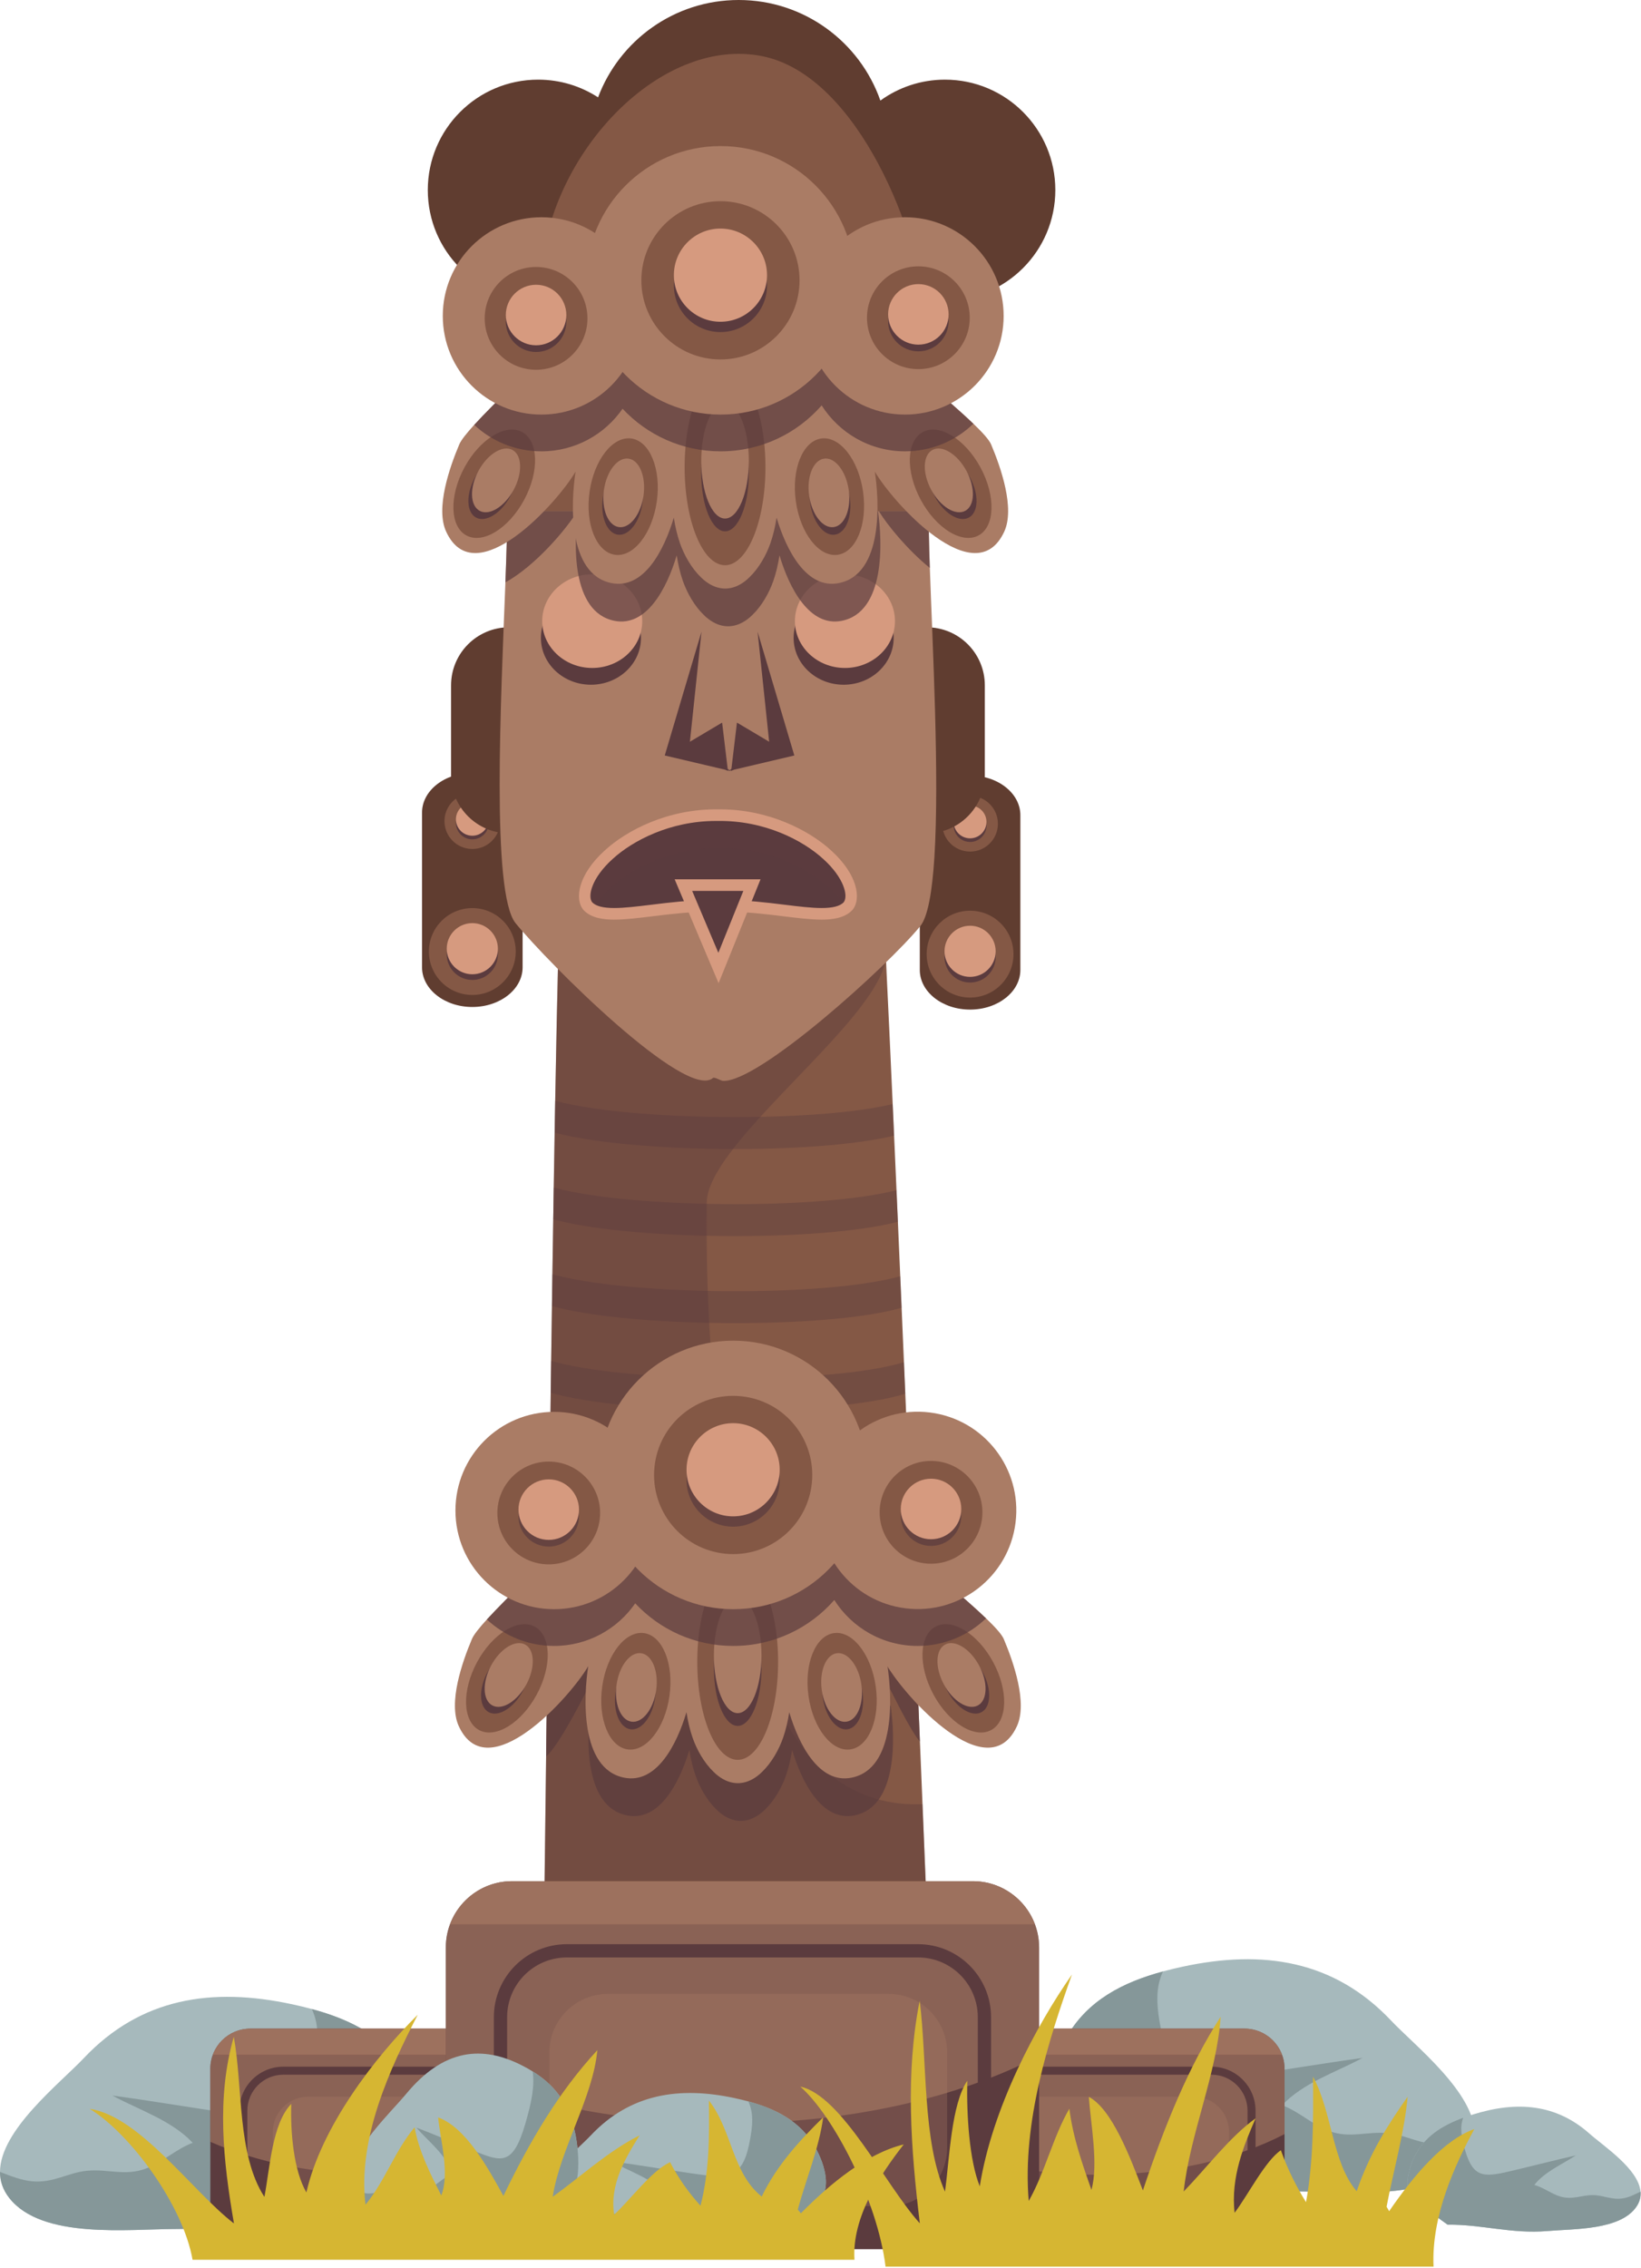 <svg width="579" height="800" viewBox="0 0 579 800" fill="none" xmlns="http://www.w3.org/2000/svg">
<path d="M520.374 752.795C520.381 755.984 519.391 759.088 517.082 762.017C505.54 776.652 475.119 772.933 458.254 772.933C435.127 772.933 415.766 764.801 394.363 763.289L377.485 748.823C366.208 742.572 371.283 727.425 376.213 718.685C383.687 705.443 396.363 699.126 410.347 695.346C412.62 694.726 414.935 694.171 417.261 693.671C445.656 687.547 470.707 691.423 490.802 712.657C499.26 721.597 520.362 738.064 520.374 752.795Z" fill="#A6B9BC"/>
<path d="M520.374 752.795C520.381 755.984 519.391 759.088 517.082 762.017C505.54 776.652 475.119 772.933 458.254 772.933C435.127 772.933 415.766 764.801 394.363 763.289L377.485 748.823C366.208 742.572 371.283 727.425 376.213 718.685C383.687 705.443 396.363 699.126 410.347 695.346C407.677 701.042 407.833 707.425 409.998 717.54C413.893 735.695 421.764 734.682 440.172 731.976C453.752 729.987 466.983 727.732 480.731 725.858C471.165 731.018 459.858 734.592 452.378 742.53C458.176 744.682 463.228 749.486 468.766 751.571C476.276 754.386 482.087 751.685 489.627 752.385C496.33 753.006 501.399 756.743 508.885 756.116C512.846 755.785 516.594 754.23 520.374 752.795Z" fill="#859799"/>
<path d="M578.835 773.014C578.989 774.748 578.598 776.484 577.48 778.186C571.895 786.692 555.171 786.108 545.997 786.905C533.417 787.999 522.5 784.492 510.786 784.681L500.922 777.61C494.492 774.743 496.536 766.264 498.805 761.277C502.244 753.721 508.84 749.685 516.268 746.968C517.475 746.523 518.707 746.111 519.95 745.729C535.105 741.055 548.915 741.979 560.851 752.579C565.874 757.043 578.131 765.002 578.835 773.014Z" fill="#A6B9BC"/>
<path d="M578.835 773.014C578.989 774.748 578.598 776.484 577.48 778.186C571.895 786.692 555.171 786.108 545.997 786.905C533.417 787.999 522.5 784.492 510.786 784.681L500.922 777.61C494.492 774.743 496.536 766.264 498.805 761.277C502.244 753.721 508.84 749.685 516.268 746.968C515.086 750.192 515.472 753.657 517.128 759.056C520.105 768.747 524.339 767.824 534.223 765.481C541.517 763.757 548.606 761.905 555.997 760.236C551.037 763.495 545.055 765.974 541.362 770.646C544.618 771.542 547.593 773.916 550.704 774.789C554.923 775.965 557.955 774.221 562.09 774.245C565.764 774.266 568.7 776.059 572.742 775.364C574.88 774.996 576.847 773.973 578.835 773.014Z" fill="#859799"/>
<path d="M3.6847e-05 766.058C-0.007 769.247 0.983 772.351 3.292 775.28C14.834 789.914 45.254 786.196 62.12 786.196C85.248 786.196 104.608 778.065 126.012 776.552L142.889 762.086C154.166 755.835 149.091 740.688 144.161 731.948C136.687 718.705 124.011 712.388 110.027 708.609C107.755 707.988 105.441 707.434 103.113 706.934C74.718 700.81 49.668 704.685 29.572 725.921C21.114 734.86 0.012 751.326 3.6847e-05 766.058Z" fill="#A6B9BC"/>
<path d="M3.6847e-05 766.058C-0.007 769.247 0.983 772.351 3.292 775.28C14.834 789.914 45.254 786.196 62.12 786.196C85.248 786.196 104.608 778.065 126.012 776.552L142.889 762.086C154.166 755.835 149.091 740.688 144.161 731.948C136.687 718.705 124.011 712.388 110.027 708.609C112.697 714.305 112.541 720.688 110.376 730.802C106.483 748.957 98.611 747.944 80.203 745.238C66.622 743.249 53.392 740.995 39.644 739.12C49.21 744.28 60.517 747.854 67.997 755.792C62.199 757.944 57.148 762.748 51.608 764.834C44.098 767.649 38.288 764.948 30.747 765.648C24.044 766.268 18.975 770.006 11.489 769.379C7.528 769.047 3.779 767.493 3.6847e-05 766.058Z" fill="#859799"/>
<path d="M184.394 341.187C184.394 348.912 176.451 355.176 166.652 355.176C156.853 355.176 148.91 348.913 148.91 341.187V286.597C148.91 278.871 156.853 272.608 166.652 272.608C176.451 272.608 184.394 278.871 184.394 286.597V341.187Z" fill="#603D30"/>
<path d="M181.97 335.615C181.97 344.075 175.112 350.934 166.651 350.934C158.191 350.934 151.332 344.075 151.332 335.615C151.332 327.154 158.191 320.296 166.651 320.296C175.112 320.296 181.97 327.154 181.97 335.615Z" fill="#845845"/>
<path d="M175.671 336.614C175.671 341.595 171.633 345.633 166.651 345.633C161.669 345.633 157.631 341.594 157.631 336.614C157.631 331.632 161.669 327.594 166.651 327.594C171.633 327.594 175.671 331.632 175.671 336.614Z" fill="#5B3B3E"/>
<path d="M175.671 334.616C175.671 339.598 171.633 343.636 166.651 343.636C161.669 343.636 157.631 339.598 157.631 334.616C157.631 329.635 161.669 325.596 166.651 325.596C171.633 325.596 175.671 329.635 175.671 334.616Z" fill="#D69A7F"/>
<path d="M176.472 289.626C176.472 295.05 172.075 299.447 166.651 299.447C161.228 299.447 156.83 295.051 156.83 289.626C156.83 284.203 161.228 279.805 166.651 279.805C172.075 279.805 176.472 284.202 176.472 289.626Z" fill="#845845"/>
<path d="M172.435 290.267C172.435 293.461 169.846 296.049 166.652 296.049C163.459 296.049 160.869 293.46 160.869 290.267C160.869 287.074 163.458 284.485 166.652 284.485C169.846 284.484 172.435 287.073 172.435 290.267Z" fill="#5B3B3E"/>
<path d="M172.435 288.986C172.435 292.179 169.846 294.768 166.652 294.768C163.459 294.768 160.869 292.179 160.869 288.986C160.869 285.792 163.458 283.203 166.652 283.203C169.846 283.203 172.435 285.792 172.435 288.986Z" fill="#D69A7F"/>
<path d="M360.018 342.106C360.018 349.832 352.076 356.095 342.277 356.095C332.478 356.095 324.535 349.832 324.535 342.106V287.516C324.535 279.79 332.478 273.527 342.277 273.527C352.076 273.527 360.018 279.79 360.018 287.516V342.106Z" fill="#603D30"/>
<path d="M357.595 336.534C357.595 344.994 350.737 351.853 342.277 351.853C333.816 351.853 326.958 344.994 326.958 336.534C326.958 328.073 333.817 321.215 342.277 321.215C350.737 321.214 357.595 328.073 357.595 336.534Z" fill="#845845"/>
<path d="M351.297 337.532C351.297 342.513 347.259 346.552 342.277 346.552C337.295 346.552 333.257 342.513 333.257 337.532C333.257 332.551 337.295 328.512 342.277 328.512C347.259 328.512 351.297 332.551 351.297 337.532Z" fill="#5B3B3E"/>
<path d="M351.297 335.535C351.297 340.517 347.259 344.555 342.277 344.555C337.295 344.555 333.257 340.517 333.257 335.535C333.257 330.554 337.295 326.515 342.277 326.515C347.259 326.515 351.297 330.553 351.297 335.535Z" fill="#D69A7F"/>
<path d="M352.097 290.545C352.097 295.968 347.701 300.366 342.278 300.366C336.854 300.366 332.455 295.969 332.455 290.545C332.455 285.121 336.854 280.724 342.278 280.724C347.701 280.724 352.097 285.121 352.097 290.545Z" fill="#845845"/>
<path d="M348.059 291.185C348.059 294.379 345.47 296.968 342.278 296.968C339.083 296.968 336.494 294.379 336.494 291.185C336.494 287.992 339.083 285.403 342.278 285.403C345.471 285.403 348.059 287.992 348.059 291.185Z" fill="#5B3B3E"/>
<path d="M348.059 289.905C348.059 293.098 345.47 295.687 342.278 295.687C339.083 295.687 336.494 293.098 336.494 289.905C336.494 286.711 339.083 284.122 342.278 284.122C345.471 284.122 348.059 286.711 348.059 289.905Z" fill="#D69A7F"/>
<path d="M333.419 28.092C324.903 28.092 317.034 30.833 310.625 35.47C303.392 14.817 283.74 0 260.617 0C237.92 0 218.564 14.276 211.017 34.337C204.928 30.392 197.675 28.093 189.879 28.093C168.376 28.093 150.941 45.526 150.941 67.032C150.941 88.537 168.375 105.97 189.879 105.97C203.165 105.97 214.888 99.312 221.917 89.156C231.586 99.498 245.343 105.97 260.617 105.97C276.531 105.97 290.798 98.944 300.509 87.836C307.412 98.732 319.566 105.97 333.418 105.97C354.923 105.97 372.356 88.537 372.356 67.032C372.357 45.525 354.924 28.092 333.419 28.092Z" fill="#603D30"/>
<path d="M198.278 296.751C201.212 229.284 181.996 156.68 191.604 90.558C197.453 50.325 234.717 12.931 268.965 19.816C303.064 26.674 324.824 83.809 326.23 110.415C330.29 187.183 309.069 267.689 312.876 344.361C313.394 354.774 314.11 370.312 314.971 389.418C315.128 393.007 315.299 396.719 315.47 400.554C315.741 406.681 316.022 413.11 316.316 419.79C316.472 423.427 316.636 427.139 316.806 430.92C317.072 437.15 317.352 443.571 317.639 450.143C317.796 453.8 317.953 457.506 318.116 461.259C318.39 467.544 318.662 473.951 318.942 480.461C319.099 484.132 319.263 487.838 319.42 491.57C320.941 527.169 322.545 565.164 324.06 601.657C324.238 605.875 324.408 610.071 324.578 614.24C324.885 621.705 325.193 629.089 325.493 636.349C327.233 678.588 328.783 716.862 329.854 744.424C330.665 765.372 331.212 780.14 331.347 785.755H190.164C190.437 780.249 190.731 765.591 191.058 744.581C191.542 713.676 192.088 669.015 192.689 619.529C192.763 613.633 192.839 607.676 192.906 601.658C193.35 565.69 193.814 527.805 194.312 491.236C194.366 487.476 194.415 483.737 194.468 480.018C194.557 473.502 194.645 467.046 194.742 460.659C194.796 456.899 194.851 453.16 194.905 449.448C195.001 442.897 195.096 436.428 195.199 430.075C195.259 426.295 195.314 422.556 195.376 418.864C195.479 412.266 195.588 405.803 195.696 399.505C195.765 395.704 195.827 391.965 195.894 388.294C196.619 347.891 197.395 315.348 198.222 298.016C198.243 297.59 198.264 297.174 198.278 296.751Z" fill="#845845"/>
<path d="M207.256 273.45C207.256 284.756 198.09 293.921 186.784 293.921H179.622C168.316 293.921 159.151 284.756 159.151 273.45V241.723C159.151 230.417 168.317 221.251 179.622 221.251H186.784C198.09 221.251 207.256 230.416 207.256 241.723V273.45Z" fill="#603D30"/>
<path d="M347.476 273.45C347.476 284.756 338.31 293.921 327.005 293.921H319.843C308.536 293.921 299.371 284.756 299.371 273.45V241.723C299.371 230.417 308.536 221.251 319.843 221.251H327.005C338.31 221.251 347.476 230.416 347.476 241.723V273.45Z" fill="#603D30"/>
<g opacity="0.4">
<path d="M315.469 400.554C287.893 407.296 222.747 406.702 195.697 399.503C195.766 395.702 195.828 391.963 195.895 388.292C222.898 395.41 287.185 396.01 314.97 389.418C315.127 393.007 315.298 396.719 315.469 400.554Z" fill="#5B3B3E"/>
</g>
<g opacity="0.4">
<path d="M316.806 430.92C289.894 438.065 222.366 437.525 195.201 430.073C195.261 426.293 195.316 422.554 195.378 418.862C222.495 426.225 289.143 426.778 316.316 419.79C316.471 423.427 316.636 427.14 316.806 430.92Z" fill="#5B3B3E"/>
</g>
<g opacity="0.4">
<path d="M318.116 461.258C292.015 468.826 222.052 468.348 194.743 460.657C194.797 456.897 194.852 453.158 194.906 449.446C222.161 457.048 291.217 457.546 317.638 450.142C317.796 453.8 317.953 457.505 318.116 461.258Z" fill="#5B3B3E"/>
</g>
<path opacity="0.4" d="M329.853 744.424C288.064 748.818 244.658 749.644 205.387 745.836C200.692 745.379 195.903 744.977 191.058 744.581C191.542 713.676 192.088 669.015 192.689 619.529C192.763 613.633 192.839 607.676 192.906 601.658C193.35 565.69 193.814 527.805 194.312 491.236C194.366 487.476 194.415 483.737 194.468 480.018C194.557 473.502 194.645 467.046 194.742 460.659C194.796 456.899 194.851 453.16 194.905 449.448C195.001 442.897 195.096 436.428 195.199 430.075C195.259 426.295 195.314 422.556 195.376 418.864C195.479 412.266 195.588 405.803 195.696 399.505C195.765 395.704 195.827 391.965 195.894 388.294C196.619 347.891 197.395 315.348 198.222 298.016C198.241 297.593 198.263 297.177 198.277 296.754L252.096 317.648C256.552 329.706 312.607 323.504 312.668 336.408C312.77 358.196 249.653 402.345 249.365 424.133C248.867 462.114 251.781 502.627 258.878 539.762C264.357 568.428 267.864 606.519 293.044 626.116C303.156 633.984 314.211 636.836 325.491 636.352C327.233 678.588 328.782 716.862 329.853 744.424Z" fill="#5B3B3E"/>
<g opacity="0.4">
<path d="M319.419 491.569C294.294 499.58 221.771 499.177 194.312 491.235C194.367 487.475 194.416 483.736 194.469 480.017C221.873 487.871 293.435 488.301 318.942 480.46C319.099 484.132 319.262 487.837 319.419 491.569Z" fill="#5B3B3E"/>
</g>
<path d="M329.683 302.401C328.918 314.39 327.404 323.344 324.709 326.646C313.245 340.716 267.642 381.946 255.051 381.229C254.335 381.188 252.083 379.769 251.571 380.205C242.147 388.359 193.384 339.693 181.92 325.622C173.275 315.018 176.769 246.289 178.324 205.408C178.735 194.531 179.014 185.625 178.885 180.31H327.772C327.614 184.52 327.772 191.548 328.078 200.324C329.055 228.281 331.49 273.926 329.683 302.401Z" fill="#AA7C65"/>
<path d="M299.177 319.652C298.986 319.85 298.788 320.027 298.57 320.198C291.815 325.575 273.206 318.915 253.315 319.569C234.325 318.942 216.494 324.987 209.043 320.852C208.443 320.524 207.91 320.129 207.447 319.651C204.745 316.464 206.628 308.842 214.734 301.507C222.616 294.26 236.721 287.299 253.316 287.518C269.913 287.299 284.016 294.26 291.897 301.507C300.002 308.843 301.878 316.465 299.177 319.652Z" fill="#5B3B3E"/>
<path opacity="0.6" d="M298.57 320.198C291.815 325.575 273.206 318.915 253.315 319.569C234.325 318.942 216.494 324.987 209.043 320.852C210.421 318.375 212.523 315.721 215.417 313.107C223.298 305.86 237.403 298.9 253.998 299.118C270.593 298.899 284.699 305.86 292.58 313.107C295.213 315.496 297.192 317.912 298.57 320.198Z" fill="#5B3B3E"/>
<path d="M289.893 324.36C286.005 324.36 281.313 323.785 276.346 323.176C270.206 322.423 263.249 321.57 256.146 321.57C255.211 321.57 254.279 321.585 253.38 321.615L253.313 321.617L253.245 321.615C252.346 321.586 251.415 321.57 250.481 321.57C243.379 321.57 236.421 322.423 230.283 323.175C225.315 323.784 220.622 324.359 216.734 324.359C213.488 324.359 208.841 324.019 205.979 321.077L205.888 320.976C202.573 317.076 204.065 308.395 213.357 299.986C221.102 292.867 235.742 285.222 253.339 285.471C253.545 285.468 253.809 285.466 254.068 285.466C271.326 285.466 285.641 292.973 293.283 299.997C302.561 308.395 304.053 317.076 300.74 320.976L300.646 321.078C297.784 324.02 293.138 324.36 289.893 324.36ZM256.146 317.476C263.498 317.476 270.589 318.346 276.844 319.112C281.894 319.731 286.257 320.266 289.893 320.266C293.822 320.266 296.292 319.633 297.659 318.276C299.383 316.121 297.878 309.68 290.523 303.022C283.332 296.412 269.762 289.331 253.339 289.566C253.043 289.563 252.8 289.561 252.557 289.561C236.476 289.561 223.188 296.509 216.114 303.012C208.746 309.68 207.24 316.121 208.966 318.276C210.332 319.633 212.804 320.266 216.732 320.266C220.37 320.266 224.731 319.731 229.781 319.112C236.037 318.346 243.128 317.476 250.479 317.476C251.436 317.476 252.389 317.492 253.312 317.521C254.237 317.492 255.189 317.476 256.146 317.476Z" fill="#D69A7F"/>
<path d="M241.13 312.187L253.502 341.428L265.31 312.187H241.13Z" fill="#5B3B3E"/>
<path d="M253.545 346.786L238.041 310.139H268.344L253.545 346.786ZM244.219 314.234L253.459 336.07L262.276 314.234H244.219Z" fill="#D69A7F"/>
<path d="M226.155 224.99C226.155 234.116 218.252 241.513 208.504 241.513C198.755 241.513 190.853 234.115 190.853 224.99C190.853 215.864 198.756 208.465 208.504 208.465C218.252 208.465 226.155 215.863 226.155 224.99Z" fill="#5B3B3E"/>
<path d="M226.61 219.075C226.61 228.201 218.707 235.599 208.959 235.599C199.212 235.599 191.309 228.201 191.309 219.075C191.309 209.949 199.212 202.551 208.959 202.551C218.707 202.551 226.61 209.949 226.61 219.075Z" fill="#D69A7F"/>
<path d="M315.317 224.99C315.317 234.116 307.417 241.513 297.669 241.513C287.921 241.513 280.016 234.115 280.016 224.99C280.016 215.864 287.921 208.465 297.669 208.465C307.417 208.465 315.317 215.863 315.317 224.99Z" fill="#5B3B3E"/>
<path d="M315.774 219.075C315.774 228.201 307.871 235.599 298.123 235.599C288.375 235.599 280.471 228.201 280.471 219.075C280.471 209.949 288.375 202.551 298.123 202.551C307.871 202.551 315.774 209.949 315.774 219.075Z" fill="#D69A7F"/>
<path d="M247.511 222.796L234.546 266.467L257.746 271.927L243.417 261.691L247.511 222.796Z" fill="#5B3B3E"/>
<path d="M267.299 222.796L280.265 266.467L257.063 271.927L271.393 261.691L267.299 222.796Z" fill="#5B3B3E"/>
<path d="M240.232 263.51L254.79 254.867L256.837 271.927L240.232 263.51Z" fill="#5B3B3E"/>
<path d="M274.579 263.51L260.022 254.867L257.975 271.927L274.579 263.51Z" fill="#5B3B3E"/>
<path opacity="0.7" d="M203.703 180.311C199.738 186.78 188.828 199.622 178.324 205.409C178.735 194.532 179.014 185.626 178.885 180.311H203.703Z" fill="#5B3B3E"/>
<path opacity="0.7" d="M309.791 180.311C311.32 190.935 312.48 215.89 296.997 218.967C285.622 221.233 278.484 207.455 275.031 195.882C274.547 199.021 273.844 202.044 272.861 204.876C271.395 209.079 268.809 213.685 265.492 216.879C264.939 217.439 264.346 217.957 263.704 218.435C261.623 219.971 259.597 220.721 257.651 220.864C257.569 220.871 257.495 220.878 257.412 220.885C257.242 220.891 257.064 220.899 256.894 220.899C256.723 220.899 256.553 220.892 256.382 220.885C256.3 220.878 256.225 220.871 256.144 220.864C254.2 220.721 252.165 219.977 250.09 218.435C249.449 217.958 248.856 217.439 248.303 216.879C244.986 213.686 242.4 209.079 240.932 204.876C239.95 202.044 239.248 199.021 238.762 195.882C235.31 207.455 228.172 221.232 216.795 218.967C201.306 215.89 202.466 190.935 204.001 180.311H309.791Z" fill="#5B3B3E"/>
<path opacity="0.7" d="M328.078 200.324C320.211 193.93 313.121 185.257 310.092 180.31H327.772C327.615 184.521 327.772 191.549 328.078 200.324Z" fill="#5B3B3E"/>
<path d="M354.344 187.483C344.121 209.715 314.868 177.07 308.666 166.336C310.242 176.537 311.791 202.515 295.973 205.662C284.591 207.927 277.46 194.15 274 182.577C273.522 185.723 272.82 188.739 271.837 191.571C270.37 195.774 267.784 200.38 264.46 203.574C263.908 204.133 263.321 204.652 262.679 205.129C260.599 206.672 258.572 207.415 256.628 207.559C256.546 207.566 256.464 207.572 256.389 207.58C256.211 207.586 256.041 207.593 255.87 207.593C255.699 207.593 255.529 207.586 255.359 207.58C255.277 207.573 255.195 207.566 255.12 207.559C253.176 207.416 251.141 206.672 249.067 205.129C248.426 204.652 247.831 204.133 247.279 203.574C243.963 200.38 241.37 195.774 239.91 191.571C238.927 188.739 238.224 185.723 237.74 182.577C234.287 194.15 227.149 207.927 215.774 205.662C199.951 202.516 201.5 176.538 203.082 166.336C196.874 177.07 167.626 209.715 157.405 187.483C153.624 179.253 158.585 164.951 162.038 156.769C162.713 155.172 164.726 152.695 167.319 149.856C174.812 141.654 187.149 130.49 185.913 129.31H322.389C321.175 130.47 334.939 141.293 343.447 149.454C346.58 152.456 349.002 155.104 349.706 156.769C353.155 164.95 358.124 179.253 354.344 187.483Z" fill="#AA7C65"/>
<path d="M255.817 199.364C263.69 199.364 270.073 183.886 270.073 164.792C270.073 145.698 263.69 130.22 255.817 130.22C247.943 130.22 241.561 145.698 241.561 164.792C241.561 183.886 247.943 199.364 255.817 199.364Z" fill="#845845"/>
<path d="M264.212 167.046C264.212 178.288 260.454 187.402 255.816 187.402C251.181 187.402 247.423 178.288 247.423 167.046C247.423 155.803 251.181 146.689 255.816 146.689C260.454 146.689 264.212 155.803 264.212 167.046Z" fill="#5B3B3E"/>
<path d="M264.212 162.538C264.212 173.78 260.454 182.894 255.816 182.894C251.181 182.894 247.423 173.78 247.423 162.538C247.423 151.295 251.181 142.181 255.816 142.181C260.454 142.181 264.212 151.296 264.212 162.538Z" fill="#AA7C65"/>
<path d="M231.743 176.848C230.144 188.175 223.536 196.607 216.985 195.683C210.433 194.759 206.417 184.828 208.014 173.5C209.613 162.173 216.221 153.741 222.772 154.665C229.323 155.59 233.34 165.521 231.743 176.848Z" fill="#845845"/>
<path d="M226.675 177.497C225.735 184.165 221.844 189.131 217.986 188.587C214.128 188.042 211.763 182.195 212.705 175.526C213.646 168.857 217.536 163.891 221.393 164.436C225.251 164.98 227.617 170.828 226.675 177.497Z" fill="#5B3B3E"/>
<path d="M227.052 174.823C226.111 181.491 222.22 186.457 218.362 185.913C214.505 185.368 212.14 179.52 213.081 172.852C214.022 166.183 217.913 161.217 221.77 161.762C225.627 162.306 227.994 168.154 227.052 174.823Z" fill="#AA7C65"/>
<path d="M280.801 176.848C282.399 188.175 289.007 196.607 295.559 195.683C302.11 194.759 306.126 184.828 304.529 173.5C302.93 162.173 296.323 153.741 289.771 154.665C283.22 155.59 279.203 165.521 280.801 176.848Z" fill="#845845"/>
<path d="M285.866 177.497C286.807 184.165 290.698 189.131 294.556 188.587C298.414 188.042 300.778 182.195 299.837 175.526C298.896 168.857 295.005 163.891 291.148 164.436C287.292 164.98 284.925 170.828 285.866 177.497Z" fill="#5B3B3E"/>
<path d="M285.49 174.823C286.431 181.491 290.322 186.457 294.179 185.913C298.037 185.368 300.402 179.52 299.462 172.852C298.52 166.183 294.63 161.217 290.773 161.762C286.915 162.306 284.548 168.154 285.49 174.823Z" fill="#AA7C65"/>
<path d="M324.878 176.306C330.302 186.378 339.421 191.998 345.248 188.861C351.072 185.724 351.4 175.016 345.977 164.944C340.553 154.873 331.433 149.252 325.607 152.389C319.782 155.526 319.454 166.235 324.878 176.306Z" fill="#845845"/>
<path d="M329.854 175.16C333.048 181.089 338.418 184.4 341.849 182.552C345.278 180.705 345.471 174.4 342.278 168.47C339.085 162.54 333.714 159.23 330.285 161.077C326.854 162.924 326.661 169.229 329.854 175.16Z" fill="#5B3B3E"/>
<path d="M328.574 172.782C331.769 178.711 337.138 182.021 340.569 180.174C343.999 178.326 344.19 172.022 340.996 166.092C337.803 160.162 332.433 156.852 329.004 158.7C325.574 160.546 325.382 166.852 328.574 172.782Z" fill="#AA7C65"/>
<path d="M184.934 176.306C179.511 186.378 170.391 191.998 164.565 188.861C158.74 185.724 158.414 175.016 163.837 164.944C169.261 154.873 178.381 149.252 184.207 152.389C190.031 155.526 190.358 166.235 184.934 176.306Z" fill="#845845"/>
<path d="M179.958 175.16C176.764 181.089 171.394 184.4 167.964 182.552C164.534 180.705 164.343 174.4 167.535 168.47C170.73 162.54 176.1 159.23 179.528 161.077C182.958 162.924 183.152 169.229 179.958 175.16Z" fill="#5B3B3E"/>
<path d="M181.237 172.782C178.045 178.711 172.674 182.021 169.244 180.174C165.814 178.326 165.622 172.022 168.815 166.092C172.008 160.162 177.378 156.852 180.807 158.7C184.239 160.546 184.431 166.852 181.237 172.782Z" fill="#AA7C65"/>
<path opacity="0.7" d="M343.445 149.454C337.188 155.486 328.693 159.191 319.317 159.191C306.939 159.191 296.075 152.722 289.907 142.985C281.227 152.913 268.474 159.191 254.253 159.191C240.598 159.191 228.308 153.411 219.663 144.165C213.386 153.241 202.905 159.191 191.031 159.191C181.861 159.191 173.529 155.65 167.319 149.856C174.812 141.654 187.149 130.49 185.913 129.31H322.389C321.173 130.47 334.936 141.292 343.445 149.454Z" fill="#5B3B3E"/>
<path d="M225.831 111.428C225.831 130.648 210.25 146.229 191.031 146.229C171.811 146.229 156.229 130.648 156.229 111.428C156.229 92.208 171.811 76.627 191.031 76.627C210.251 76.626 225.831 92.208 225.831 111.428Z" fill="#AA7C65"/>
<path d="M354.119 111.428C354.119 130.648 338.539 146.229 319.319 146.229C300.099 146.229 284.518 130.648 284.518 111.428C284.518 92.208 300.099 76.627 319.319 76.627C338.538 76.626 354.119 92.208 354.119 111.428Z" fill="#AA7C65"/>
<path d="M301.607 98.874C301.607 125.027 280.405 146.228 254.253 146.228C228.099 146.228 206.896 125.027 206.896 98.874C206.896 72.72 228.1 51.519 254.253 51.519C280.405 51.519 301.607 72.721 301.607 98.874Z" fill="#AA7C65"/>
<path d="M282.107 98.874C282.107 114.287 269.612 126.782 254.199 126.782C238.787 126.782 226.291 114.287 226.291 98.874C226.291 83.46 238.787 70.965 254.199 70.965C269.612 70.966 282.107 83.461 282.107 98.874Z" fill="#845845"/>
<path d="M270.632 100.694C270.632 109.769 263.276 117.126 254.199 117.126C245.125 117.126 237.767 109.769 237.767 100.694C237.767 91.619 245.124 84.261 254.199 84.261C263.276 84.261 270.632 91.619 270.632 100.694Z" fill="#5B3B3E"/>
<path d="M270.632 97.055C270.632 106.13 263.276 113.488 254.199 113.488C245.125 113.488 237.767 106.13 237.767 97.055C237.767 87.979 245.124 80.622 254.199 80.622C263.276 80.622 270.632 87.979 270.632 97.055Z" fill="#D69A7F"/>
<path d="M342.157 112.067C342.157 122.079 334.041 130.195 324.029 130.195C314.018 130.195 305.902 122.079 305.902 112.067C305.902 102.055 314.018 93.939 324.029 93.939C334.041 93.939 342.157 102.055 342.157 112.067Z" fill="#845845"/>
<path d="M334.703 113.249C334.703 119.143 329.926 123.922 324.029 123.922C318.135 123.922 313.357 119.143 313.357 113.249C313.357 107.354 318.136 102.574 324.029 102.574C329.926 102.575 334.703 107.354 334.703 113.249Z" fill="#5B3B3E"/>
<path d="M334.703 110.885C334.703 116.78 329.926 121.559 324.029 121.559C318.135 121.559 313.357 116.78 313.357 110.885C313.357 104.99 318.136 100.211 324.029 100.211C329.926 100.211 334.703 104.99 334.703 110.885Z" fill="#D69A7F"/>
<path d="M207.274 112.295C207.274 122.307 199.158 130.423 189.146 130.423C179.135 130.423 171.018 122.307 171.018 112.295C171.018 102.283 179.135 94.167 189.146 94.167C199.159 94.167 207.274 102.283 207.274 112.295Z" fill="#845845"/>
<path d="M199.822 113.477C199.822 119.372 195.044 124.151 189.147 124.151C183.254 124.151 178.474 119.372 178.474 113.477C178.474 107.582 183.254 102.803 189.147 102.803C195.043 102.802 199.822 107.582 199.822 113.477Z" fill="#5B3B3E"/>
<path d="M199.822 111.113C199.822 117.007 195.044 121.786 189.147 121.786C183.254 121.786 178.474 117.006 178.474 111.113C178.474 105.218 183.254 100.439 189.147 100.439C195.043 100.438 199.822 105.218 199.822 111.113Z" fill="#D69A7F"/>
<path d="M453.232 729.645V779.763C453.232 787.561 446.911 793.882 439.113 793.882H340.996C333.197 793.882 326.875 787.561 326.875 779.763V729.645C326.875 721.847 333.197 715.526 340.996 715.526H439.113C446.912 715.526 453.232 721.846 453.232 729.645Z" fill="#5B3B3E"/>
<path opacity="0.6" d="M453.232 729.645V752.716C436.233 761.587 412.937 767.061 387.231 767.061C364.268 767.061 343.221 762.694 326.875 755.432V729.646C326.875 727.905 327.192 726.243 327.766 724.705C329.766 719.344 334.933 715.527 340.996 715.527H439.113C445.175 715.527 450.342 719.344 452.343 724.705C452.917 726.242 453.232 727.904 453.232 729.645Z" fill="#AA7C65"/>
<path opacity="0.6" d="M452.343 724.703H327.766C329.766 719.342 334.933 715.525 340.996 715.525H439.113C445.176 715.526 450.342 719.343 452.343 724.703Z" fill="#AA7C65"/>
<path d="M427.468 785.414H352.642C344.078 785.414 337.111 778.447 337.111 769.883V744.471C337.111 735.908 344.078 728.94 352.642 728.94H427.468C436.031 728.94 442.999 735.907 442.999 744.471V769.883C442.998 778.446 436.031 785.414 427.468 785.414ZM352.641 731.764C345.634 731.764 339.934 737.464 339.934 744.471V769.883C339.934 776.889 345.634 782.589 352.641 782.589H427.467C434.474 782.589 440.174 776.889 440.174 769.883V744.471C440.174 737.465 434.474 731.764 427.467 731.764H352.641Z" fill="#5B3B3E"/>
<path opacity="0.3" d="M421.22 739.528H361.357C354.507 739.528 348.934 745.1 348.934 751.955V772.282C348.934 779.132 354.507 784.709 361.357 784.709H421.22C428.07 784.709 433.642 779.132 433.642 772.282V751.955C433.642 745.101 428.07 739.528 421.22 739.528Z" fill="#AA7C65"/>
<path d="M200.565 729.645V779.763C200.565 787.561 194.244 793.882 186.445 793.882H88.328C80.529 793.882 74.208 787.561 74.208 779.763V729.645C74.208 721.847 80.529 715.526 88.328 715.526H186.445C194.244 715.526 200.565 721.846 200.565 729.645Z" fill="#5B3B3E"/>
<path opacity="0.6" d="M200.565 729.645V752.716C183.566 761.587 160.268 767.061 134.562 767.061C111.601 767.061 90.554 762.694 74.208 755.432V729.646C74.208 727.905 74.524 726.243 75.098 724.705C77.097 719.344 82.265 715.527 88.328 715.527H186.445C192.507 715.527 197.674 719.344 199.674 724.705C200.249 726.242 200.565 727.904 200.565 729.645Z" fill="#AA7C65"/>
<path opacity="0.6" d="M199.675 724.703H75.098C77.097 719.342 82.265 715.525 88.328 715.525H186.445C192.508 715.526 197.674 719.343 199.675 724.703Z" fill="#AA7C65"/>
<path d="M174.8 785.414H99.974C91.411 785.414 84.443 778.447 84.443 769.883V744.471C84.443 735.908 91.41 728.94 99.974 728.94H174.8C183.364 728.94 190.331 735.907 190.331 744.471V769.883C190.33 778.446 183.363 785.414 174.8 785.414ZM99.974 731.764C92.968 731.764 87.267 737.464 87.267 744.471V769.883C87.267 776.889 92.968 782.589 99.974 782.589H174.8C181.807 782.589 187.506 776.889 187.506 769.883V744.471C187.506 737.465 181.806 731.764 174.8 731.764H99.974Z" fill="#5B3B3E"/>
<path opacity="0.3" d="M168.552 739.528H108.69C101.839 739.528 96.267 745.1 96.267 751.955V772.282C96.267 779.132 101.84 784.709 108.69 784.709H168.552C175.402 784.709 180.974 779.132 180.974 772.282V751.955C180.974 745.101 175.402 739.528 168.552 739.528Z" fill="#AA7C65"/>
<path opacity="0.7" d="M215.703 579.223C213.001 583.638 199.526 613.449 192.689 619.528C192.763 613.632 192.839 607.675 192.906 601.657L215.703 579.223Z" fill="#5B3B3E"/>
<path opacity="0.7" d="M314.257 601.658C315.787 612.283 316.947 637.237 301.463 640.315C290.088 642.58 282.95 628.804 279.497 617.231C279.013 620.369 278.31 623.392 277.327 626.224C275.86 630.428 273.273 635.034 269.958 638.227C269.405 638.787 268.812 639.305 268.17 639.783C266.089 641.318 264.062 642.069 262.117 642.212C262.035 642.219 261.96 642.226 261.879 642.233C261.708 642.24 261.53 642.246 261.36 642.246C261.19 642.246 261.018 642.239 260.847 642.233C260.766 642.226 260.691 642.219 260.608 642.212C258.664 642.069 256.631 641.325 254.555 639.783C253.914 639.305 253.32 638.787 252.768 638.227C249.451 635.034 246.865 630.428 245.397 626.224C244.415 623.392 243.712 620.369 243.228 617.231C239.775 628.804 232.637 642.581 221.262 640.315C205.773 637.237 206.933 612.283 208.468 601.658H314.257Z" fill="#5B3B3E"/>
<path opacity="0.7" d="M324.578 614.24C320.143 609.565 307.267 581.499 305.322 578.313L324.06 601.657C324.238 605.874 324.407 610.071 324.578 614.24Z" fill="#5B3B3E"/>
<path d="M358.81 608.83C348.588 631.062 319.334 598.417 313.132 587.683C314.708 597.885 316.258 623.863 300.44 627.009C289.057 629.274 281.926 615.497 278.467 603.924C277.99 607.069 277.286 610.085 276.304 612.918C274.837 617.121 272.251 621.727 268.928 624.921C268.375 625.48 267.788 625.999 267.146 626.477C265.066 628.019 263.039 628.763 261.093 628.906C261.011 628.913 260.93 628.919 260.855 628.927C260.678 628.934 260.508 628.941 260.337 628.941C260.166 628.941 259.996 628.934 259.825 628.927C259.742 628.92 259.661 628.913 259.585 628.906C257.64 628.763 255.606 628.019 253.532 626.477C252.891 625.999 252.298 625.48 251.745 624.921C248.429 621.728 245.835 617.122 244.375 612.918C243.392 610.085 242.69 607.07 242.205 603.924C238.752 615.497 231.615 629.274 220.239 627.009C204.415 623.863 205.963 597.885 207.547 587.683C201.338 598.417 172.09 631.062 161.869 608.83C158.089 600.6 163.049 586.298 166.502 578.116C167.178 576.519 169.191 574.042 171.785 571.204C179.277 563.002 191.615 551.838 190.379 550.657H326.854C325.64 551.818 339.403 562.64 347.913 570.801C351.044 573.803 353.467 576.451 354.17 578.116C357.622 586.298 362.59 600.601 358.81 608.83Z" fill="#AA7C65"/>
<path d="M274.539 586.14C274.539 605.235 268.156 620.712 260.283 620.712C252.411 620.712 246.028 605.235 246.028 586.14C246.028 567.046 252.411 551.568 260.283 551.568C268.156 551.568 274.539 567.046 274.539 586.14Z" fill="#845845"/>
<path d="M268.678 588.394C268.678 599.636 264.92 608.75 260.283 608.75C255.649 608.75 251.889 599.636 251.889 588.394C251.889 577.151 255.648 568.037 260.283 568.037C264.921 568.037 268.678 577.151 268.678 588.394Z" fill="#5B3B3E"/>
<path d="M268.678 583.887C268.678 595.128 264.92 604.243 260.283 604.243C255.649 604.243 251.889 595.128 251.889 583.887C251.889 572.644 255.648 563.53 260.283 563.53C264.921 563.529 268.678 572.643 268.678 583.887Z" fill="#AA7C65"/>
<path d="M236.207 598.196C234.609 609.523 228.002 617.955 221.451 617.031C214.899 616.107 210.883 606.176 212.481 594.849C214.078 583.523 220.687 575.09 227.238 576.014C233.789 576.938 237.806 586.869 236.207 598.196Z" fill="#845845"/>
<path d="M231.142 598.845C230.201 605.514 226.31 610.479 222.452 609.935C218.595 609.391 216.23 603.543 217.171 596.874C218.112 590.205 222.002 585.239 225.859 585.783C229.718 586.328 232.083 592.176 231.142 598.845Z" fill="#5B3B3E"/>
<path d="M231.519 596.171C230.579 602.84 226.687 607.806 222.83 607.261C218.973 606.716 216.608 600.869 217.549 594.2C218.49 587.531 222.38 582.565 226.237 583.109C230.095 583.653 232.461 589.502 231.519 596.171Z" fill="#AA7C65"/>
<path d="M285.268 598.196C286.866 609.523 293.474 617.955 300.025 617.031C306.575 616.107 310.593 606.176 308.995 594.849C307.396 583.523 300.789 575.09 294.237 576.014C287.687 576.938 283.67 586.869 285.268 598.196Z" fill="#845845"/>
<path d="M290.335 598.845C291.275 605.514 295.167 610.479 299.023 609.935C302.881 609.391 305.246 603.543 304.304 596.874C303.364 590.205 299.474 585.239 295.617 585.783C291.758 586.328 289.393 592.176 290.335 598.845Z" fill="#5B3B3E"/>
<path d="M289.957 596.171C290.898 602.84 294.789 607.806 298.647 607.261C302.505 606.716 304.87 600.869 303.928 594.2C302.987 587.531 299.098 582.565 295.239 583.109C291.382 583.653 289.015 589.502 289.957 596.171Z" fill="#AA7C65"/>
<path d="M329.345 597.653C334.768 607.725 343.888 613.345 349.713 610.208C355.539 607.071 355.866 596.363 350.443 586.291C345.019 576.22 335.899 570.599 330.073 573.736C324.248 576.875 323.921 587.583 329.345 597.653Z" fill="#845845"/>
<path d="M334.321 596.508C337.514 602.438 342.885 605.747 346.315 603.9C349.746 602.053 349.937 595.748 346.744 589.818C343.551 583.888 338.181 580.578 334.751 582.425C331.321 584.272 331.128 590.578 334.321 596.508Z" fill="#5B3B3E"/>
<path d="M333.041 594.131C336.234 600.061 341.604 603.37 345.035 601.522C348.465 599.675 348.656 593.371 345.463 587.441C342.271 581.511 336.9 578.202 333.471 580.048C330.04 581.895 329.847 588.201 333.041 594.131Z" fill="#AA7C65"/>
<path d="M189.4 597.653C183.977 607.725 174.856 613.345 169.031 610.208C163.206 607.071 162.879 596.363 168.303 586.291C173.727 576.22 182.847 570.599 188.673 573.736C194.497 576.875 194.825 587.583 189.4 597.653Z" fill="#845845"/>
<path d="M184.426 596.508C181.232 602.438 175.86 605.747 172.431 603.9C169 602.053 168.808 595.748 172.001 589.818C175.195 583.888 180.565 580.578 183.995 582.425C187.425 584.272 187.618 590.578 184.426 596.508Z" fill="#5B3B3E"/>
<path d="M185.705 594.131C182.512 600.061 177.142 603.37 173.711 601.522C170.281 599.675 170.09 593.371 173.283 587.441C176.476 581.511 181.846 578.202 185.275 580.048C188.706 581.895 188.898 588.201 185.705 594.131Z" fill="#AA7C65"/>
<path opacity="0.7" d="M347.913 570.802C341.656 576.834 333.16 580.539 323.783 580.539C311.405 580.539 300.542 574.07 294.373 564.333C285.694 574.262 272.94 580.539 258.719 580.539C245.065 580.539 232.774 574.759 224.129 565.513C217.851 574.588 207.37 580.539 195.496 580.539C186.326 580.539 177.994 576.998 171.784 571.205C179.276 563.003 191.614 551.839 190.378 550.658H326.853C325.639 551.818 339.403 562.64 347.913 570.802Z" fill="#5B3B3E"/>
<path d="M230.299 532.776C230.299 551.996 214.717 567.577 195.498 567.577C176.277 567.577 160.696 551.996 160.696 532.776C160.696 513.556 176.278 497.975 195.498 497.975C214.717 497.975 230.299 513.556 230.299 532.776Z" fill="#AA7C65"/>
<path d="M358.326 536.995C360.68 517.919 347.125 500.546 328.049 498.191C308.973 495.837 291.6 509.392 289.246 528.468C286.891 547.544 300.447 564.917 319.522 567.271C338.598 569.626 355.971 556.07 358.326 536.995Z" fill="#AA7C65"/>
<path d="M306.073 520.222C306.073 546.376 284.871 567.577 258.719 567.577C232.566 567.577 211.364 546.376 211.364 520.222C211.364 494.069 232.567 472.867 258.719 472.867C284.871 472.867 306.073 494.069 306.073 520.222Z" fill="#AA7C65"/>
<path d="M286.455 523.028C287.995 507.692 276.81 494.012 261.474 492.472C246.138 490.932 232.458 502.116 230.918 517.452C229.378 532.788 240.562 546.469 255.898 548.009C271.234 549.548 284.915 538.364 286.455 523.028Z" fill="#845845"/>
<path opacity="0.7" d="M275.1 522.042C275.1 531.117 267.742 538.474 258.666 538.474C249.591 538.474 242.234 531.116 242.234 522.042C242.234 512.967 249.591 505.609 258.666 505.609C267.742 505.609 275.1 512.967 275.1 522.042Z" fill="#5B3B3E"/>
<path d="M275.1 518.402C275.1 527.477 267.742 534.835 258.666 534.835C249.591 534.835 242.234 527.477 242.234 518.402C242.234 509.327 249.591 501.97 258.666 501.97C267.742 501.97 275.1 509.327 275.1 518.402Z" fill="#D69A7F"/>
<path d="M346.624 533.415C346.624 543.427 338.508 551.542 328.497 551.542C318.486 551.542 310.369 543.426 310.369 533.415C310.369 523.403 318.485 515.287 328.497 515.287C338.508 515.287 346.624 523.403 346.624 533.415Z" fill="#845845"/>
<path opacity="0.7" d="M339.172 534.597C339.172 540.491 334.393 545.27 328.498 545.27C322.604 545.27 317.824 540.491 317.824 534.597C317.824 528.702 322.604 523.923 328.498 523.923C334.393 523.923 339.172 528.702 339.172 534.597Z" fill="#5B3B3E"/>
<path d="M339.172 532.233C339.172 538.127 334.393 542.907 328.498 542.907C322.604 542.907 317.824 538.128 317.824 532.233C317.824 526.337 322.604 521.559 328.498 521.559C334.393 521.56 339.172 526.338 339.172 532.233Z" fill="#D69A7F"/>
<path d="M211.741 533.642C211.741 543.654 203.625 551.77 193.614 551.77C183.603 551.77 175.486 543.654 175.486 533.642C175.486 523.63 183.603 515.514 193.614 515.514C203.625 515.515 211.741 523.63 211.741 533.642Z" fill="#845845"/>
<path opacity="0.7" d="M204.288 534.825C204.288 540.72 199.508 545.499 193.614 545.499C187.719 545.499 182.94 540.72 182.94 534.825C182.94 528.93 187.718 524.151 193.614 524.151C199.509 524.151 204.288 528.93 204.288 534.825Z" fill="#5B3B3E"/>
<path d="M204.288 532.461C204.288 538.355 199.508 543.134 193.614 543.134C187.719 543.134 182.94 538.355 182.94 532.461C182.94 526.566 187.718 521.787 193.614 521.787C199.509 521.787 204.288 526.566 204.288 532.461Z" fill="#D69A7F"/>
<path d="M366.636 686.904V769.937C366.636 782.856 356.163 793.328 343.244 793.328H180.687C167.767 793.328 157.296 782.856 157.296 769.937V686.904C157.296 673.985 167.767 663.513 180.687 663.513H343.243C356.162 663.513 366.636 673.985 366.636 686.904Z" fill="#5B3B3E"/>
<path opacity="0.6" d="M366.636 686.904V725.126C338.473 739.824 299.877 748.892 257.287 748.892C219.244 748.892 184.377 741.656 157.297 729.625V686.904C157.297 684.019 157.819 681.267 158.77 678.717C162.083 669.836 170.645 663.513 180.688 663.513H343.244C353.288 663.513 361.847 669.836 365.161 678.717C366.113 681.268 366.636 684.02 366.636 686.904Z" fill="#AA7C65"/>
<path opacity="0.6" d="M365.16 678.718H158.769C162.082 669.837 170.644 663.514 180.687 663.514H343.243C353.287 663.513 361.846 669.837 365.16 678.718Z" fill="#AA7C65"/>
<path d="M323.948 779.299H199.982C185.795 779.299 174.25 767.756 174.25 753.568V711.468C174.25 697.28 185.794 685.737 199.982 685.737H323.948C338.135 685.737 349.679 697.28 349.679 711.468V753.568C349.68 767.755 338.136 779.299 323.948 779.299ZM199.982 690.416C188.374 690.416 178.93 699.86 178.93 711.468V753.568C178.93 765.176 188.375 774.62 199.982 774.62H323.948C335.556 774.62 345 765.176 345 753.568V711.468C345 699.859 335.556 690.416 323.948 690.416H199.982Z" fill="#5B3B3E"/>
<path opacity="0.3" d="M313.597 703.279H214.421C203.073 703.279 193.841 712.511 193.841 723.868V757.543C193.841 768.892 203.073 778.132 214.421 778.132H313.597C324.946 778.132 334.178 768.892 334.178 757.543V723.868C334.178 712.511 324.947 703.279 313.597 703.279Z" fill="#AA7C65"/>
<path d="M188.061 780.86C188.056 783.062 188.739 785.205 190.334 787.228C198.303 797.333 219.308 794.765 230.953 794.765C246.922 794.765 260.29 789.151 275.069 788.106L286.722 778.118C294.509 773.802 291.004 763.343 287.6 757.308C282.439 748.165 273.687 743.803 264.031 741.193C262.462 740.765 260.864 740.381 259.257 740.036C239.65 735.808 222.354 738.484 208.478 753.146C202.64 759.319 188.069 770.689 188.061 780.86Z" fill="#A6B9BC"/>
<path d="M188.061 780.86C188.056 783.062 188.739 785.205 190.334 787.228C198.303 797.333 219.308 794.765 230.953 794.765C246.922 794.765 260.29 789.151 275.069 788.106L286.722 778.118C294.509 773.802 291.004 763.343 287.6 757.308C282.439 748.165 273.687 743.803 264.031 741.193C265.874 745.126 265.767 749.534 264.272 756.517C261.583 769.053 256.149 768.353 243.438 766.485C234.062 765.111 224.926 763.555 215.433 762.261C222.038 765.824 229.845 768.292 235.011 773.773C231.008 775.259 227.519 778.576 223.694 780.016C218.508 781.96 214.497 780.095 209.29 780.578C204.662 781.006 201.162 783.587 195.993 783.154C193.259 782.924 190.67 781.851 188.061 780.86Z" fill="#859799"/>
<path d="M122.551 769.717C122.144 772.376 122.274 775.044 123.123 777.672C127.371 790.802 143.913 790.137 152.823 791.489C165.043 793.341 176.3 788.111 187.799 788.564L198.545 777.851C205.294 773.541 204.528 760.501 203.029 752.818C200.753 741.175 194.856 734.89 187.946 730.618C186.823 729.918 185.67 729.271 184.504 728.667C170.276 721.284 156.551 722.511 143.248 738.611C137.651 745.388 124.421 757.432 122.551 769.717Z" fill="#A6B9BC"/>
<path d="M122.551 769.717C122.144 772.376 122.274 775.044 123.123 777.672C127.371 790.802 143.913 790.137 152.823 791.489C165.043 793.341 176.3 788.111 187.799 788.564L198.545 777.851C205.294 773.541 204.528 760.501 203.029 752.818C200.753 741.175 194.856 734.89 187.946 730.618C188.636 735.583 187.745 740.894 185.323 749.156C180.969 763.985 176.94 762.51 167.556 758.778C160.632 756.031 153.926 753.092 146.9 750.427C151.301 755.497 156.824 759.383 159.772 766.603C156.436 767.933 153.16 771.535 149.97 772.831C145.646 774.577 142.916 771.86 138.845 771.838C135.225 771.819 132.074 774.53 128.198 773.407C126.15 772.813 124.367 771.217 122.551 769.717Z" fill="#859799"/>
<path d="M520.189 750.948C509.525 754.7 498.9 767.127 490.134 779.917C489.853 779.365 489.552 778.845 489.23 778.359C491.49 766.268 495.527 752.188 496.661 739.54C489.785 749.326 483.241 759.446 478.695 772.868C470.065 762.978 470.041 744.842 463.274 732.491C463.421 747.686 463.386 762.614 460.813 776.722C457.437 771.349 454.366 765.219 451.932 758.415C446.457 762.121 440.485 773.968 435.611 780.479C434.173 767.941 438.958 756.472 443.038 747.144C433.868 753.719 425.904 764.452 417.648 772.965C419.798 752.955 429.426 731.194 430.688 711.314C419.411 728.862 410.906 749.705 403.253 772.598C398.636 760.586 392.312 743.871 384.175 739.587C384.863 749.336 387.62 763.328 385.094 772.397C381.967 763.473 378.601 754.07 377.298 743.763C371.571 753.593 368.686 766.279 362.964 776.305C360.628 748.59 370.051 719.263 378.219 696.434C365.667 714.355 350.049 743.55 345.698 771.138C341.995 761.976 341.011 745.935 341.284 733.906C335.674 742.211 335.053 760.87 333.433 773.016C325.421 755.206 327.205 727.221 324.493 705.686C319.371 731.478 321.399 757.919 324.541 784.194C312.234 770.525 297.082 739.149 282.386 735.973C294.214 746.382 309.665 776.448 312.448 799.459H505.803C504.975 781.55 513.431 763.411 520.189 750.948Z" fill="#D6B632"/>
<path d="M318.87 756.359C305.989 759.506 293.157 769.93 282.568 780.657C282.23 780.193 281.865 779.758 281.476 779.35C284.206 769.209 289.082 757.399 290.453 746.79C282.146 754.998 274.242 763.486 268.752 774.744C258.329 766.449 258.299 751.237 250.125 740.878C250.301 753.623 250.26 766.144 247.151 777.977C243.073 773.471 239.366 768.329 236.424 762.622C229.811 765.73 222.597 775.667 216.709 781.128C214.972 770.612 220.751 760.992 225.68 753.168C214.605 758.683 204.984 767.685 195.013 774.826C197.609 758.042 209.239 739.789 210.762 723.115C197.141 737.833 186.868 755.316 177.624 774.517C172.046 764.442 164.408 750.421 154.58 746.829C155.41 755.006 158.741 766.741 155.69 774.348C151.914 766.862 147.848 758.976 146.274 750.331C139.356 758.576 135.87 769.217 128.959 777.626C126.137 754.38 137.52 729.782 147.386 710.634C132.225 725.665 113.359 750.153 108.103 773.292C103.63 765.608 102.441 752.153 102.771 742.064C95.995 749.03 95.245 764.68 93.289 774.868C83.61 759.929 85.765 736.457 82.489 718.394C76.301 740.027 78.753 762.205 82.547 784.243C67.681 772.778 49.381 746.461 31.629 743.797C45.916 752.527 64.578 777.746 67.94 797.047H301.488C300.493 782.026 310.708 766.812 318.87 756.359Z" fill="#D6B632"/>
</svg>
